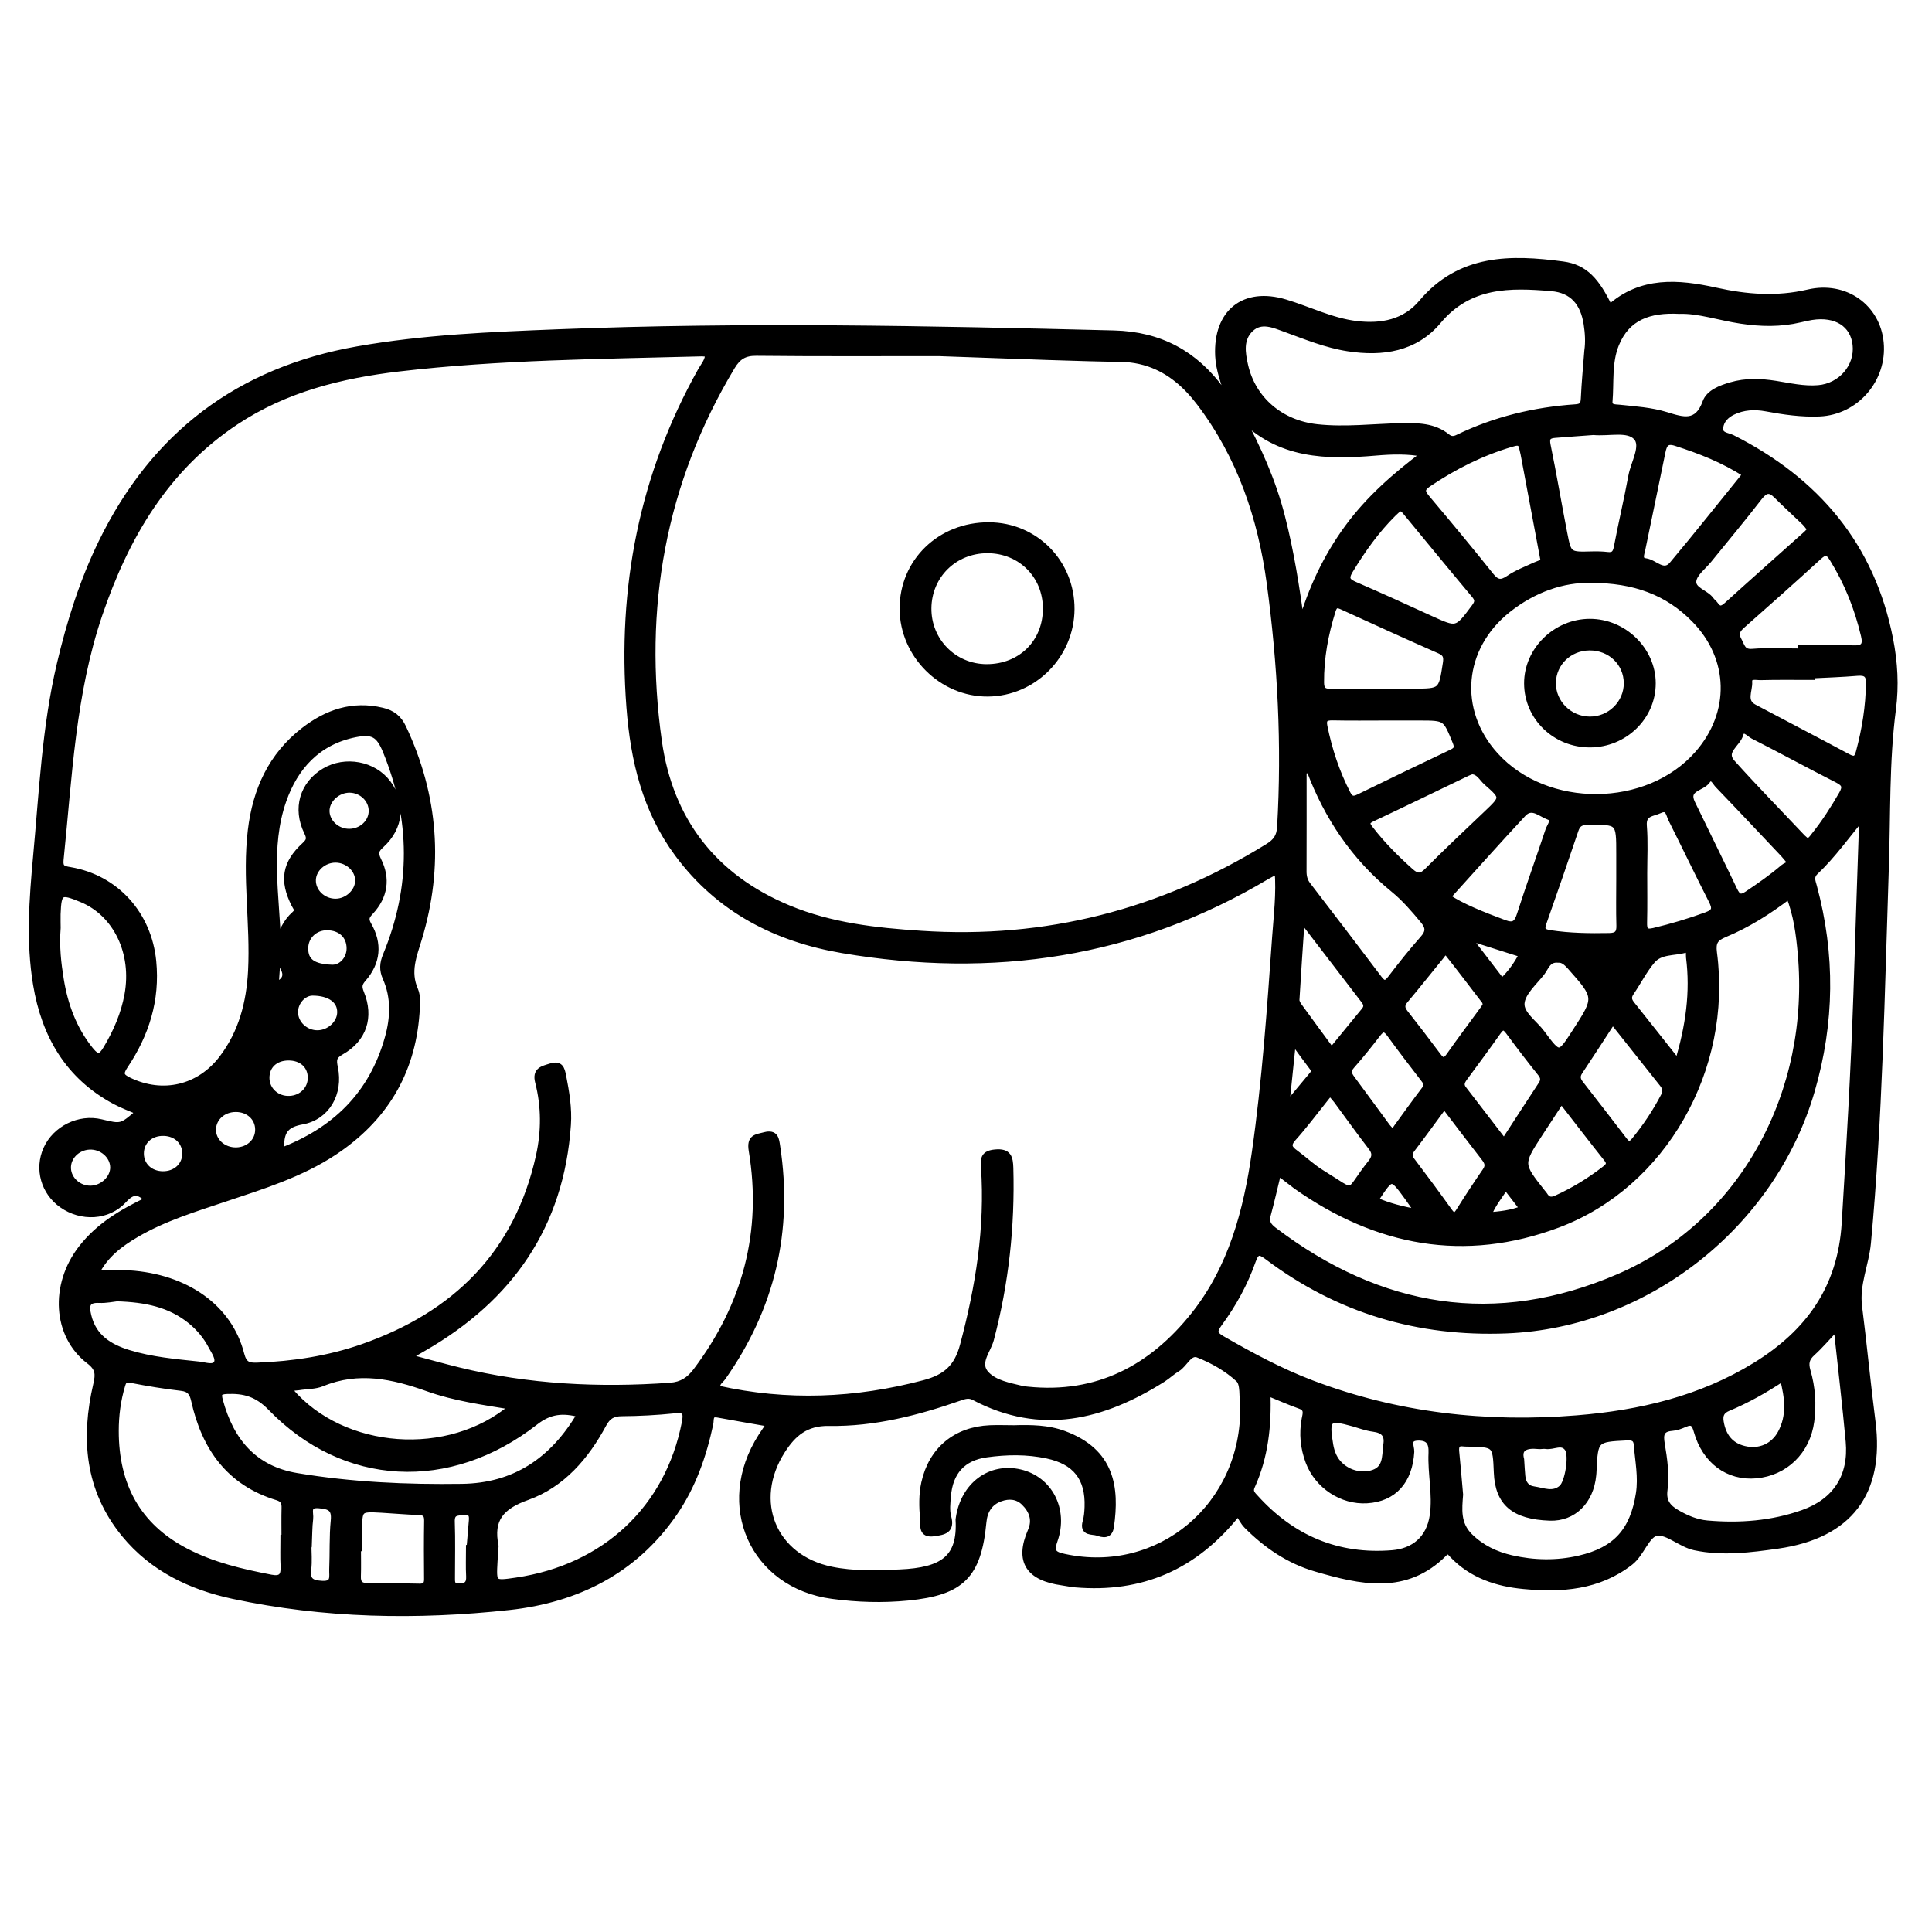 <?xml version="1.0" encoding="utf-8"?>
<!-- Generator: Adobe Illustrator 23.0.0, SVG Export Plug-In . SVG Version: 6.00 Build 0)  -->
<svg version="1.0" xmlns="http://www.w3.org/2000/svg" xmlns:xlink="http://www.w3.org/1999/xlink" x="0px" y="0px"
	 viewBox="0 0 3000 3000" style="enable-background:new 0 0 3000 3000;" xml:space="preserve">
<style type="text/css">
	.st0{stroke:#000000;stroke-width:10;stroke-miterlimit:10;}
</style>
<g id="Layer_1">
</g>
<g id="Layer_2">
	<g>
		<path class="st0" d="M230,1863.2c-14.8-15.3-24.4-14.7-38.1,0.2c-24.5,26.7-65.6,28.3-95.4,7.3c-28-19.6-38.1-55.5-24.3-86.3
			c14.1-31.5,50.9-49.6,84.5-41.5c32,7.7,32,7.7,59.6-16.3c-13.1-5.8-25.9-10.4-37.8-16.8c-72.5-38.9-109.1-102.5-122.2-181.3
			c-11-66.2-6-132.7,0.1-198.9c9.3-99.9,13.7-200.4,36.9-298.7c15.3-64.8,35.1-128,64.3-188c81.6-167.7,213.7-267.7,397.6-300.1
			c103.2-18.2,207.4-22.4,311.6-26.5c287.6-11.4,575.1-5.4,862.7,1.8c71.9,1.8,125.8,31.4,167.1,88c1.8,2.5,3.7,4.9,5.8,7.2
			c0.8,0.9,2.3,1.1,5.6,2.6c-7.2-21.7-15.1-41.7-16.1-63.5c-3.1-67,39.8-101.8,103.9-82.5c36.9,11.1,71.6,28.9,110.5,33.6
			c39.3,4.7,75.5-2.5,101.3-33.2c59.9-71.2,138.6-70,219.2-59.3c34,4.5,52.2,24.9,72.5,67.2c49.1-44.3,106.9-39.4,164.5-26.7
			c48.2,10.7,95,14.4,144.1,3c57.6-13.4,107,23,112.1,77.6c5.4,56.7-38.3,107.2-94.7,109.6c-28,1.2-55.4-2.8-82.8-7.9
			c-17.9-3.3-35.5-2.4-52.1,5.6c-10.3,5-18.1,13-19.6,24.3c-1.7,13,11.5,12.8,18.9,16.5c130.5,66,216.6,166.9,245,312.7
			c7,35.7,9.1,72,4.3,108.5c-10.6,81.4-8.2,163.5-11,245.3c-6.5,194.6-9.7,389.4-27.8,583.5c-3.1,32.9-18.1,63.9-13.8,98.1
			c7.6,59.7,13.2,119.7,20.9,179.4c14.2,110.2-36,176.2-146.6,192c-43,6.1-85.9,11.7-129,2.6c-21.3-4.5-41.8-24.7-58.7-22.6
			c-16.1,2-24.2,32.5-41.7,46c-49.5,38.4-106.6,42.3-165.4,36.7c-41.5-3.9-80.2-16.6-110.2-48c-3.5-3.7-6.8-9.1-13-2.9
			c-60.1,60.7-130.2,44-199.4,23.9c-41.3-12-76.8-36-107.2-66.7c-5.3-5.4-8.7-12.7-13.7-20.2c-67.5,85.4-150.8,119.9-252.3,111.4
			c-6.9-0.6-13.7-2.1-20.6-3.1c-51-7.1-69.4-31.9-48.5-79.7c7.4-16.9,2-31.9-10.7-44.3c-10.6-10.3-23.9-11-36.8-6.4
			c-17,6-25.1,19.3-26.8,37.1c-7.8,83.1-33.9,108.6-116.6,116.8c-39.5,3.9-78.7,2.7-117.9-2.6c-122.9-16.5-178.1-140.5-110-247
			c4.1-6.4,8.4-12.6,13.4-20.2c-28.2-5-54.6-9.4-81-14.3c-13.6-2.5-10.6,8.6-12,14.7c-10.6,49.5-27,96.5-56,138.7
			c-61.9,89.8-151.4,134-255.8,145.4c-143.4,15.6-287.3,13.1-429.1-17.3c-65.2-14-124.6-42.2-168.3-95.5
			c-56.7-69.3-63.1-148.8-43.6-232.4c3.8-16.2,3.4-25.5-11.3-36.7c-51.8-39.6-56.1-117.6-12-174.5
			C153.6,1903.6,190,1882.2,230,1863.2z M148.6,1977.4c18.7,0,35.4-0.9,52.1,0.2c88.4,5.7,155.2,53.1,173.6,125.3
			c4.2,16.3,11.2,18.5,25.2,18c56-2.1,111-10.5,163.7-28.9c143.8-50.2,240.4-145.1,274-297c8.4-38.1,8.5-76.9-1.3-115
			c-4.6-18,6.8-19.8,19.2-23.7c14.6-4.6,16.7,3,19,14.4c4.9,25.1,9.2,50.3,7.4,75.9c-10.6,156.6-89.7,269.2-223.5,346.3
			c-6.7,3.9-13.5,7.8-24.9,14.4c30,8,54.2,14.8,78.6,20.8c108.4,26.6,218.3,31.9,329.2,24c17.8-1.3,29.6-9.1,40.1-23
			c76.9-102.1,107.6-216.1,86.6-342.5c-3.4-20.5,6.8-20.2,19.8-23.6c17.1-4.5,17.4,6.7,19.1,17.5c19.9,130.7-8.2,250.1-84.4,358.2
			c-3.6,5.1-11.2,9-7.8,17.8c107.8,24.1,214.3,19.7,320.9-8.5c33.4-8.9,51.3-24.4,60.4-58.8c24.3-91.1,39.1-182.8,32.6-277.2
			c-0.9-13.2,0-20.4,16.9-22.1c21-2.1,22.9,8.2,23.4,23.8c2.5,90.2-7.1,178.8-30.2,266.2c-4.6,17.5-23.4,36.9-6.9,54.3
			c13.6,14.2,35.5,17.9,55.1,22.7c3,0.7,6.1,1,9.2,1.3c108.5,11.2,193-33.8,258.4-116c58.4-73.4,81.8-162,94.8-253.1
			c15.8-110.5,23.5-221.9,31.4-333.3c2.4-33.9,6.8-68,3.9-104.2c-7.4,3.9-12.3,6.1-16.8,8.8c-205,122.4-426.2,154.2-659,114.7
			c-103.1-17.5-191.9-62.9-255.8-149.2c-50.1-67.6-68.6-145.2-74.9-227.8c-14.1-185.3,19.6-359.9,110.9-522.6
			c4.4-7.8,11.1-14.8,11.5-26.1c-3.9-0.4-7.5-1.1-11.1-1c-156.9,4.2-313.9,5.2-470,23.5c-89.6,10.5-176.5,32.1-253.1,83
			C257,727.3,195.1,833.2,154.1,953.8c-42,123.6-47.1,253.1-60.4,381.3c-1.3,13,4.1,14.5,15.1,16.3
			c71.4,12.2,121.7,68.8,128.8,141.3c5.9,59.9-11,113.2-43.8,162c-8.5,12.7-6.2,17.2,6.4,23.3c52.5,25.3,109.3,12.1,144.8-34.4
			c30.7-40.3,42.6-86.7,45.2-136.3c3.7-72.6-9.1-145-0.4-217.8c7.5-62.8,31.8-116.1,82.3-155.2c35.7-27.6,75.4-41.4,121.4-30.4
			c15.6,3.7,25.4,11.4,32.3,26c50,106.1,58.2,215.3,24.5,327.2c-8,26.6-18.6,51.4-6.1,80c4.6,10.6,3.1,24.5,2.2,36.7
			c-6.8,92.7-50.7,164-127.5,214.9c-52,34.5-111.4,52.8-170,72.4c-46.8,15.7-94.2,30.1-137.2,55.2
			C186.3,1931.2,163.1,1948.3,148.6,1977.4z M1457.5,548c-94.3,0-188.6,0.5-282.8-0.5c-18.6-0.2-28.8,5.9-38.3,21.7
			c-108.2,180.2-142.7,375.4-113.7,581.6c17.3,123,85.1,211.4,201.5,259.8c65.9,27.4,135.4,35.1,205.8,39.7
			c194.4,12.8,373.6-33.1,539-135.4c12.3-7.6,18.2-15.4,19.1-30.7c7.4-127,0.9-253.3-16.2-379.2c-13.8-101.7-46-196.6-108.8-279.5
			c-21.6-28.5-46.9-50.1-78.2-60.9c-21.3-7.4-39.1-7.5-46.9-7.7C1685,556.3,1587.4,552.7,1457.5,548z M2892.1,1267.7
			c-25,29.9-46.2,60.2-73.2,85.7c-8.2,7.8-4.8,14.8-2.6,23c28.6,106.1,27.5,211.3-3.4,317.5c-60.8,208.6-256.3,362.9-473.3,371.6
			c-137.1,5.5-260.8-31.1-370.6-113.6c-11.8-8.8-17.9-11.5-23.9,5.6c-12.3,35.1-30.3,67.8-52.3,97.7c-8.8,12-7.5,17.1,5.1,24.3
			c44.9,25.8,90.3,50.3,138.8,68.7c133.1,50.6,271.1,65.9,412.1,54.5c97.8-7.9,192.3-30,277.2-82.3
			c82.4-50.8,132.6-119.8,138.8-221.1c7.2-118,14.1-235.9,18.1-354.1C2885.8,1452.8,2889,1360.2,2892.1,1267.7z M1930.8,2183.5
			c-2.1-14.5,0.9-34.5-7.4-42.2c-17.7-16.4-40.2-29.2-62.9-38.1c-14-5.4-21,14.9-32.5,21.8c-7.9,4.7-14.7,11.3-22.5,16.3
			c-92.9,58.7-189.2,82.8-292.9,28.1c-7.7-4.1-14.3-2.2-22,0.5c-65.9,23-133.4,40.5-203.5,39.3c-35.7-0.6-55.7,16.6-72.7,43.2
			c-50.3,78.5-14,166.7,76.4,185.3c35.1,7.2,70.7,5.9,106.3,4.3c67.4-2.9,95.1-22.5,91.7-82.2c0-0.8,0.2-1.5,0.3-2.3
			c7.5-51.1,48.4-81.6,94.7-70.9c45.4,10.5,70.4,57.5,53.4,105.4c-6.6,18.5-0.5,22.4,15.3,25.8
			C1800.5,2449.9,1933.6,2337.7,1930.8,2183.5z M1984.7,1819.9c-5.9,24.2-10.8,45.8-16.6,67.2c-3,11,1.7,17.1,9.8,23.3
			c165,125.3,344.6,155.3,535.9,72.6c193.7-83.8,302.2-287.4,282.7-502.8c-2.7-29.7-6.4-59.6-18.3-89.6
			c-32.1,24.5-64.7,45.1-100.4,59.9c-14.4,6-18.9,12.2-16.7,28.8c23.9,180.3-78.2,360.6-242.1,422.1
			c-145.1,54.4-280.6,28.6-405.9-59.6C2004,1835.1,1995.2,1827.9,1984.7,1819.9z M2465.1,544.9c2-13.9,1.1-27.8-1-41.6
			c-5.1-33.3-22.1-53.4-55.1-56.2c-64.6-5.5-127.5-6.6-175.9,51.3c-35.7,42.7-86.3,50.4-139.8,42.1c-33.9-5.2-65.2-18.2-97.1-29.8
			c-17.9-6.5-38-15.9-54.6,0c-16.3,15.6-13,37.1-8.5,56.9c12.2,53.3,55.6,89.9,111.5,96.1c44.1,4.9,88-0.8,131.9-1.6
			c25-0.4,49.7-0.4,70.5,16.4c5.7,4.6,10.7,4.3,16.9,1.3c57.7-28,119-42.7,182.8-47c9.8-0.7,12.6-4.2,13-14
			C2460.8,594.2,2463.2,569.5,2465.1,544.9z M2470.3,900.1c-42.9-1.1-88.8,14.5-128.9,46.3c-74.3,59-82.7,156.9-19.7,226.5
			c79.4,87.8,236.9,86.7,314.8-2.3c55.5-63.4,53.9-148.7-5.3-209C2589.6,919.2,2538,900,2470.3,900.1z M440.5,2388.1
			c0.5,0,1.1,0,1.6,0c0-15.5-0.3-30.9,0.1-46.4c0.3-8.9-2.1-14.1-11.5-17c-74.6-22.7-112.7-77.2-128.9-150
			c-2.7-12.1-7.1-18.5-20.4-20c-26.1-3-52-7.3-77.7-12.3c-9.1-1.8-11.8,0.2-14.3,8.7c-7,23.2-10,47-10,70.9
			c0,83.4,33.2,147.7,109.2,187.2c41.7,21.7,86.5,32.1,132.2,40.9c16.2,3.1,20.6-3.1,19.9-18
			C439.9,2417.5,440.5,2402.8,440.5,2388.1z M2607.7,482.4c-47-2.4-81.5,10-98.6,52c-11.6,28.5-7.7,59.3-10.2,89.1
			c-0.8,9.9,8.7,9.3,15.3,9.9c24.6,2.6,49.4,4.1,73.1,11.4c25.6,7.9,48.4,15.7,61.3-20c5.3-14.8,23.3-21.6,39.4-26.3
			c22.8-6.7,45.8-5.8,68.9-2.2c22.1,3.5,44,8.7,66.7,6.8c35.5-3,61.8-33.8,58.1-67.8c-3.5-32.2-30.5-49.4-68.6-43.4
			c-6.1,1-12.1,2.4-18.1,3.8c-30.5,7.2-60.6,6.6-91.7,1.9C2669.8,492.6,2637.2,481.3,2607.7,482.4z M769.2,2400.8
			c-0.5,7.7-1.2,15.4-1.6,23.1c-2,36-2,36,34.2,30.7c138.2-20.3,236.1-112.6,261.9-245.5c3.3-17.3-0.1-21.2-17.2-19.4
			c-26.8,2.8-53.9,4.2-80.9,4.4c-14.2,0.1-22,4.7-28.8,17.3c-27,50.3-64.1,93.5-118,112.9C778.1,2338.7,760.5,2358.8,769.2,2400.8z
			 M2852.2,2060.7c-14.9,15.7-25.8,28.7-38.2,39.9c-9.3,8.4-11.1,16.1-7.6,28.3c7.4,25.3,9.3,51.6,5.8,78
			c-6.2,46.5-40.3,79.7-85.6,83.7c-43,3.8-78.6-22.3-91.6-68.4c-3.1-11.1-6.7-16.5-18.8-11.2c-6.3,2.8-13.2,5.4-19.9,5.9
			c-17.2,1.3-18.8,10.5-16.3,25.1c4,23.6,7.4,47.7,4.3,71.5c-2.4,17.8,5.2,27.5,19.1,35.6c14.9,8.7,30.6,15.4,47.6,16.9
			c50.5,4.4,100.5,0.6,148.6-16.4c51.2-18.1,76.3-57.1,71.4-111.3C2865.7,2180.7,2858.9,2123.3,2852.2,2060.7z M433.3,1788.7
			c87.5-32.6,144.9-89.7,169.3-177.2c8.7-31,10-62.9-3.4-93.1c-5.5-12.4-4.8-22.4,0.3-34.8c43.8-105.8,43.2-211.8-0.2-317.7
			c-10.6-25.7-20.2-31.6-48.1-26c-58,11.7-93.4,50.8-111.7,103.6c-25.1,72.4-10.4,147.4-8.2,221.7c6-17.3,12.9-33.5,26.4-45.4
			c7.1-6.2,2.3-10.1-0.4-15.6c-18.6-36.9-14.4-63.6,15.9-91.4c7.8-7.2,8.5-11.3,3.9-20.8c-18-36.6-6.7-74.3,26.9-94.3
			c32.1-19.1,75.9-11,98,18.3c23.1,30.5,19.8,68.5-10,95.7c-8.9,8.1-10.5,12.8-4.8,24.4c14.1,28.2,10,55.6-11.7,79.2
			c-6.4,6.9-9.3,11.2-3.6,21.1c16.8,29.1,14.2,57.8-8.2,83.4c-6.5,7.4-7.3,12.4-3.4,22c15.4,37.5,4.2,71.5-30.7,91.2
			c-12.3,6.9-12.4,12.9-9.9,24.9c8.3,39.4-12.1,76.2-50.7,83.2c-23.7,4.3-31.9,13.9-32.7,35.2C436.3,1779.4,435,1782.3,433.3,1788.7
			z M1967.7,2162.1c2,51.8-3.5,100.4-24.2,146.1c-3.9,8.6,1.7,13.1,6.1,18c57,62.9,127.7,92.9,212.6,85.9
			c32.4-2.7,57.7-21.6,63-59.3c4.6-33-3.5-64.4-2-96.6c0.7-16.4-4.6-24.7-21.7-24.2c-18.3,0.5-10,14.7-10.4,22.2
			c-2.6,45.2-27,72.7-68.6,75.1c-38.7,2.3-76.3-22.5-90.3-59.7c-8-21.4-10.2-43.3-6-65.9c1.4-7.7,5-16.6-7.1-20.9
			C2002.5,2176.9,1986.4,2169.7,1967.7,2162.1z M2266.9,2320.8c-1.6,22-4.7,45.6,15.4,65.2c18.5,18.1,40.3,28.3,64.6,33.9
			c35.1,8,70.5,8.6,105.6,0.5c56.8-13.1,83.7-43.3,92.7-101.2c4-25.7-1.3-50.8-3.3-76.1c-0.8-9.8-6.3-11.9-15.8-11.4
			c-49,2.4-49.7,2.9-52,52.1c-0.1,2.3-0.2,4.6-0.5,6.9c-3.9,40.5-30.8,66.8-66.9,65.6c-55.6-1.9-80.2-22.7-82.1-69.8
			c-1.8-44.4-1.8-44.4-46.8-45.2c-1.5,0-3.1,0-4.6-0.2c-10.8-1.6-13.3,3.8-12.3,13.4C2263.1,2276,2264.8,2297.5,2266.9,2320.8z
			 M901.2,2195.9c-27.2-7.4-47.6-5.5-70.3,12.2c-133.2,103.9-296.3,95.4-410.2-22.3c-21.1-21.8-41.5-27.4-68.6-26.2
			c-12.8,0.6-13.8,4.6-10.9,15.4c16.9,62.7,53.1,106.2,119.6,117.3c84.8,14.2,170.5,18,256.2,16.8
			C798.8,2308.1,858.8,2268.3,901.2,2195.9z M2020.6,968.8c15.6-53.7,38.8-103.5,71.9-148.8c33-45.2,74.5-81.4,119.8-115.4
			c-25.6-5.1-50.6-4.3-75.5-2.2c-76.7,6.6-151.2,5.7-210.5-56.5c27,50.4,50,101.3,63.9,155.9C2004.3,856.4,2013,912,2020.6,968.8z
			 M2033.7,1195.5c-3.3,0.3-6.6,0.6-9.8,0.9c0,52.2,0.1,104.4-0.1,156.6c0,8.1,1.6,14.9,6.6,21.4c37.1,48.3,74.1,96.6,110.8,145.3
			c7.4,9.8,11.7,8.6,18.6-0.4c15.9-20.8,32.2-41.4,49.6-61c9.6-10.7,10-18.1,0.6-29.4c-14.3-17.2-28.6-33.9-46.1-48.2
			C2103.4,1331.3,2061.1,1268.6,2033.7,1195.5z M2396.4,866.5c-10.4-55.7-20.4-108.6-30.3-161.6c-0.6-3-1.5-6-2.1-9
			c-2.2-11.7-9.6-9.1-17.5-6.8c-46.3,13.7-88.7,35-128.7,62c-12.5,8.4-9.4,14-1.7,23.2c33.3,39.6,66.4,79.3,98.6,119.7
			c9.2,11.5,16.1,12.7,28.3,4.4c12.6-8.6,27.3-14.1,41.3-20.6C2390.7,874.9,2398.6,874,2396.4,866.5z M796.2,2184.1
			c-46.9-7.7-90.6-13.7-131.6-28.4c-54.6-19.5-108.1-31.1-164.5-7.9c-11.1,4.6-24.3,3.9-36.4,6c-4.8,0.8-11.1-0.6-12.9,6.4
			C532.2,2255.4,697.4,2268.5,796.2,2184.1z M2474.2,670.5c-18.5,1.4-39.2,2.8-59.9,4.5c-10.2,0.8-14,4.5-11.5,16.4
			c9.3,45.2,16.9,90.7,25.7,135.9c6.8,35.1,7.1,34.9,44.2,33.9c7.7-0.2,15.5,0,23.1,0.9c9.6,1.1,13.2-2.4,15.1-12.2
			c7-37,15.8-73.7,22.6-110.7c3.8-20.6,20.2-46.7,7.6-60.5C2527.7,664.2,2498.7,672.8,2474.2,670.5z M89.2,1440.8
			c-2.3,29.6,0.8,55,4.8,80c6.5,40,20.1,77.2,46,109.5c11.4,14.2,17,12.2,25.6-2.4c15.5-26.1,27.3-53.5,32.7-83.3
			c11.8-65-17.5-126-71.1-148.4c-33.6-14-36.8-12.1-38.1,23.3C88.9,1427.8,89.2,1436.3,89.2,1440.8z M2172.9,788.6
			c-2.9,2.6-6.5,5.6-9.7,8.8c-26.5,26.3-47.8,56.4-67.1,88.2c-8.3,13.7-3.5,17.9,8.8,23.2c38.9,16.8,77.4,34.4,116,52.1
			c41.7,19,41.3,18.9,68.9-18.1c5.9-7.9,5.7-12.2-0.4-19.4c-35.2-42-69.9-84.4-104.8-126.7C2181.7,793.2,2179.2,789,2172.9,788.6z
			 M2797.3,1012c0-1.7,0-3.4,0-5.2c26.9,0,53.9-0.7,80.8,0.3c16,0.6,20.2-5.2,16.6-20.3c-10-42.3-25.7-82-48.7-119.1
			c-7.3-11.8-11.9-12.5-22-3.3c-39.2,35.9-78.9,71.1-118.7,106.3c-7.8,6.9-11.7,13-5.8,23.6c5.1,9.1,5.9,19.5,21.6,18.2
			C2746.3,1010.5,2771.9,1012,2797.3,1012z M2144.7,1074.3c16.2,0,32.5,0,48.7,0c45.4,0,45.2,0,52-44.2c1.5-9.6,0.6-15.5-9.6-20
			c-50.8-22.4-101.3-45.4-151.8-68.5c-8.4-3.8-12.1-2.6-15,6.6c-11.4,36.4-18.3,73.3-18,111.6c0.1,11.2,4.1,14.9,14.9,14.7
			C2092.2,1073.9,2118.4,1074.3,2144.7,1074.3z M2152.9,1113.8c-27.8,0-55.6,0.4-83.4-0.2c-11-0.2-15.7,2.5-13.3,14.3
			c7.4,36.5,18.9,71.4,36,104.6c4.7,9.1,9.4,9.8,17.9,5.6c47.7-23.3,95.6-46.4,143.6-69.2c8.4-4,10.8-7.3,6.7-17.2
			c-15.5-37.7-14.9-37.9-56.7-37.9C2186.9,1113.8,2169.9,1113.8,2152.9,1113.8z M2711.1,736.3c-34.8-22.7-71.3-36.7-108.8-48.8
			c-15.1-4.9-18.7,2.3-21.2,14.4c-10.3,50.5-20.9,100.9-31.3,151.4c-1.5,7.1-6,17.1,5.7,18.6c13.9,1.8,27.6,21.2,41.4,4.8
			C2635.6,830.7,2672.7,783.6,2711.1,736.3z M2812.7,1048.4c0,0.8,0,1.6,0,2.4c-26.3,0-52.6-0.4-78.8,0.3
			c-6.5,0.2-18.9-3.5-18.1,7.9c0.9,13.2-10.1,30.1,7.9,39.6c48.3,25.7,97,50.9,145.2,76.8c10.3,5.5,14.8,4.1,17.9-7.4
			c9.5-35.2,15.2-70.8,15.7-107.4c0.2-13.6-5.5-17.2-18.2-16.2C2860.5,1046.4,2836.6,1047.2,2812.7,1048.4z M2285.4,1197.3
			c-2.6,1-4.8,1.7-6.9,2.7c-49.3,23.7-98.5,47.6-147.9,70.9c-11.2,5.3-8.1,10.1-2.5,17.2c18.5,23.9,39.7,45.1,62.2,65.2
			c10.4,9.3,16.9,8.7,26.6-1.1c29.9-30.1,60.9-59.2,91.6-88.4c26.7-25.4,27-25.5-0.1-49.3
			C2301.2,1208.2,2296.8,1197.6,2285.4,1197.3z M2514.7,1365.5c0-13.1,0-26.3,0-39.4c0-51.3,0-50.9-50.4-50.1
			c-10.4,0.2-15,3.5-18.2,12.9c-16.3,48.2-32.8,96.2-49.7,144.1c-3.8,10.9-1.1,14.5,10.3,16.3c30.7,4.7,61.4,5.1,92.3,4.5
			c11.7-0.2,16.3-4.3,15.9-16.5C2514.2,1413.4,2514.7,1389.5,2514.7,1365.5z M2247.3,1392.9c21.2,14.7,54.7,28,88.6,40.6
			c14.6,5.4,19.9,0.9,24.4-13c14.1-43.9,29.8-87.4,44.4-131.2c2.3-6.9,11.6-17.4,0.3-21.3c-12.4-4.3-26.3-19.3-40-4.6
			C2325.1,1306.2,2286.2,1350,2247.3,1392.9z M2811.8,822.2c-3.6-4.4-6.2-8.3-9.4-11.4c-14.4-13.9-29.2-27.3-43.4-41.5
			c-10.7-10.7-17.9-9.5-27.3,2.6c-25.4,32.9-52.1,64.7-78.3,97.1c-8.7,10.8-22.8,21-24.3,32.8c-1.9,15,19.7,18.6,27.8,30.3
			c1.7,2.5,4.5,4.3,6.2,6.8c5.7,8.3,10.7,8.1,18.3,1.2c40.5-36.7,81.4-72.9,122.2-109.4C2806.5,828.3,2808.8,825.4,2811.8,822.2z
			 M2805.4,1306.6c6-0.3,8.4-4.6,11.2-8.1c16.5-20.5,30.6-42.4,43.7-65.2c6.6-11.5,4.7-16.7-7.1-22.7c-43.9-22.3-87.2-46-131.1-68.3
			c-5.8-3-16.1-15.7-20.2-1.6c-4.2,14.6-28.5,25.8-12.3,43.9c35.5,39.6,72.8,77.6,109.3,116.3
			C2801.1,1302.9,2803.5,1304.8,2805.4,1306.6z M181.5,2015.7c-6,0.6-16.8,3-27.5,2.5c-20.4-1-20.8,9.9-17.2,24.9
			c8,33.5,32.8,48.9,62.8,58.1c35.5,10.9,72.4,14.1,109.2,18c9.5,1,22.8,6.2,27.8-1.9c4.6-7.5-3.7-18.7-8.3-27.4
			c-7.9-15.2-18.8-28.1-32.1-39C264.1,2024.8,226.2,2017,181.5,2015.7z M2504.1,1585.2c-17.9,27.5-34.5,53.2-51.5,78.7
			c-4.6,6.9-3.7,12.5,1.2,18.8c22.8,29.2,45.5,58.6,68,88c5.4,7.1,9.7,8.4,16.1,0.6c17.8-21.6,33.1-44.6,46-69.4
			c3.7-7.1,2.7-12.9-2.2-19C2556.2,1650.9,2530.9,1618.9,2504.1,1585.2z M2552.8,1356.1c0,25.4,0.4,50.9-0.2,76.3
			c-0.3,11.8,2,16.7,15.5,13.5c27.8-6.6,54.9-14.7,81.7-24.5c14.5-5.3,14.3-11.5,8.1-23.6c-21.3-41.8-41.5-84.1-62.6-126.1
			c-3.6-7.2-4.3-20.3-18.4-13.7c-10.8,5.1-26.2,4-24.7,24.1C2554.2,1306.6,2552.8,1331.4,2552.8,1356.1z M2781.7,1340.6
			c-6.4-7.7-9.1-11.3-12.2-14.6c-33.9-35.9-67.7-71.9-101.9-107.4c-4.2-4.4-9.4-17.1-17.1-6.1c-8,11.4-34.7,11.1-23.2,34.8
			c21.7,45,44,89.8,65.5,134.9c5.1,10.6,9.8,13.7,20.6,6.4c19.2-12.9,38.2-26.1,55.8-41.2
			C2772.6,1344.6,2777.2,1343.1,2781.7,1340.6z M557.2,2403.7c-0.6,0-1.1,0-1.7,0c0,14.7,0.4,29.4-0.1,44
			c-0.4,10.8,3.9,15.4,14.8,15.4c27,0,54.1,0.4,81.1,1c8.9,0.2,12.3-3.3,12.2-12.2c-0.3-30.1-0.4-60.3,0.1-90.4
			c0.2-9.9-3.3-13.6-13.2-14c-19.3-0.6-38.5-2.4-57.8-3.5c-35.1-1.9-35.1-1.8-35.3,34.2C557.1,2386.7,557.2,2395.2,557.2,2403.7z
			 M2335.5,1773.3c20.2-31.1,38.9-60.1,57.9-88.9c4.5-6.8,4.1-11.7-1.2-18.3c-16.9-21-33.3-42.5-49.3-64.2
			c-6.4-8.7-10.5-9.2-16.9-0.1c-16.9,23.9-34.3,47.4-51.7,71c-4.4,6-7.5,11.3-1.9,18.5C2293.1,1718,2313.5,1744.8,2335.5,1773.3z
			 M2307.6,1560.2c-0.9-2.9-0.9-4.6-1.8-5.7c-18.7-24.4-37.3-49-56.4-73.1c-5.7-7.2-9.2-0.1-12.2,3.6
			c-18.5,22.6-36.6,45.6-55.4,67.9c-6.3,7.4-5.7,13-0.1,20.1c17.1,21.8,34,43.7,50.5,65.9c6.4,8.7,10.9,11.3,18.3,0.7
			c16.7-23.9,34.4-47.2,51.6-70.9C2304.4,1565.9,2306.1,1562.5,2307.6,1560.2z M2424.5,1708.4c-12,18.3-23,34.9-33.8,51.6
			c-30.9,47.6-30.8,47.6,4.3,92c1,1.2,2.1,2.3,2.9,3.6c4.7,7.8,10.2,9.5,19.1,5.4c26.9-12.2,51.7-27.4,74.9-45.4
			c6.3-4.9,9.5-8.7,3.3-16.5C2471.7,1769.6,2448.8,1739.7,2424.5,1708.4z M2067.7,1631.7c17.9-21.8,34.3-42.1,51-62.3
			c4.9-5.9,3.7-10.7-0.6-16.3c-31-40.2-61.8-80.5-97.1-126.5c-3.1,46.5-5.9,86.1-8.2,125.8c-0.2,3.4,2.2,7.4,4.4,10.4
			C2033.5,1585.3,2050,1607.6,2067.7,1631.7z M2242.6,1716.5c-18,24.4-33.8,46.3-50.2,67.7c-5,6.6-5.3,11.5-0.2,18.2
			c19.6,25.8,38.9,51.9,57.8,78.3c6.6,9.3,10.3,8.9,16.2-0.6c13.1-21,26.7-41.6,40.7-61.9c5.6-8.2,3.2-13.7-2.1-20.5
			C2284.4,1771.5,2264.4,1745.1,2242.6,1716.5z M2065.3,1696.2c-3.6,4.5-6.4,8.1-9.2,11.6c-15.9,19.8-31.1,40.3-48.1,59.2
			c-9.7,10.8-6.4,16.5,3.3,23.5c13.7,10,26.1,22,40.5,30.8c57.8,35.4,37.1,34.4,77.2-15.7c6.7-8.4,7.5-15.3,0.5-24.4
			c-18.4-23.8-35.8-48.3-53.7-72.5C2073.1,1705.1,2070,1701.9,2065.3,1696.2z M2605.4,1650.2c17.2-56.8,24.5-109.6,17.6-163.9
			c-0.6-4.4,1.7-14-6.1-11.8c-17.4,4.9-38.6,1.8-51.4,16.7c-12.9,15.1-21.9,33.4-33.2,49.9c-4.8,7.1-3.7,12.3,1.3,18.5
			C2556.6,1588.3,2579.3,1617.3,2605.4,1650.2z M2163.8,1760.6c2.1-4.1,3.2-7.1,5-9.5c14.4-19.9,28.8-39.9,43.6-59.4
			c5.7-7.6,1.8-12.2-2.7-18c-17.4-22.5-34.7-45.1-51.4-68.1c-6.7-9.2-11.6-10.1-19-0.6c-13.1,17.1-26.6,33.9-40.8,50
			c-6.8,7.7-4.6,13.2,0.5,20c18.3,24.7,36.4,49.6,54.6,74.3C2155.9,1752.3,2158.6,1754.8,2163.8,1760.6z M2419.8,1489.9
			c-16.7-1.7-19.6,12.3-26.2,20.6c-11.9,15.1-29.9,30.7-31.3,47.2c-1.4,17.1,20.2,31.1,31.6,46.5c27.2,36.8,27.5,36.6,52-1.3
			c35.1-54.1,35.1-54-7.9-102.5C2432.5,1494.4,2427.1,1489.4,2419.8,1489.9z M2768.6,2139.6c-28.9,19.1-56.3,34.5-85.4,46.6
			c-10.5,4.4-13.4,11.3-11.6,21.8c3.6,21.8,14.9,37.1,36.9,42.3c23.7,5.7,45.6-4,56.9-24.9
			C2779.9,2198.5,2776.7,2170.6,2768.6,2139.6z M2152.8,2244.5c3.2-16.8-4.2-24.2-20.3-26.3c-10.6-1.4-20.8-5.2-31.1-8.2
			c-39.2-11.1-43.2-7.5-36.1,33.9c1,6,2.8,12.1,5.4,17.5c10.1,21,35.2,32.6,58.2,27C2153.1,2282.6,2150.8,2262.1,2152.8,2244.5z
			 M2361.7,2266.4c0.8,12,1.1,19,1.8,25.8c1.1,11,6.2,19.1,17.9,20.8c14.8,2.1,30.2,9.7,43.9-2.3c9.8-8.7,16.6-51,9.1-61.7
			c-9-12.6-22.6-2.1-34-4c-3.7-0.6-7.7,0.5-11.5,0.1C2369,2243,2356.8,2248.3,2361.7,2266.4z M479.3,2397.6c-0.2,0-0.5,0-0.7,0
			c0,13.1,1.3,26.4-0.3,39.3c-2.2,17.8,5.3,21.9,21.8,22.8c20.1,1.1,15.7-12.3,16.1-22.6c1.1-25.4-0.1-51,2.4-76.2
			c1.9-19.5-7-22.4-23.2-23.9c-20.3-1.8-12.9,12.7-14.1,21.4C479.7,2371.3,479.9,2384.5,479.3,2397.6z M482.9,1672.6
			c-0.5-18.7-14.7-31.1-35.3-30.9c-20.5,0.2-34.2,13-34.2,32c0,19.2,16.3,34,36.4,33C469.1,1705.8,483.4,1691.1,482.9,1672.6z
			 M543.2,1472.5c-0.1-19.7-14-32.8-35.1-33c-19.3-0.2-34.2,14-34.5,32.6c-0.3,20.8,12.1,29.9,42,30.9
			C530.4,1503.5,543.3,1489.3,543.2,1472.5z M401.2,1753.6c-0.3-18.4-15.2-32-35.1-31.9c-19.8,0-35.2,13.8-35.7,31.8
			c-0.5,18.6,16,33.6,36.6,33.2C386.7,1786.2,401.5,1771.9,401.2,1753.6z M252.9,1823.7c19.9,0.1,34.6-13.2,35.1-31.6
			c0.5-18.7-13.6-32.7-33.4-33.3c-21.1-0.7-36.3,13.2-36.2,32.7C218.6,1810.1,233.1,1823.6,252.9,1823.7z M141.2,1846.1
			c18.6-0.6,35-16.3,34.9-33.4c-0.2-18.4-17.8-33.7-37.6-32.6c-19.1,1.1-34.1,16.5-33.3,34.3C106,1832.2,122.4,1846.7,141.2,1846.1z
			 M521.4,1334.5c-18.9-0.2-35.3,14.4-35.9,31.8c-0.6,18.6,16,34.5,36,34.2c18.4-0.2,35-16,35-33.2
			C556.4,1349.7,540.4,1334.8,521.4,1334.5z M577.5,1259.4c0.2-18-15.3-33.1-34.2-33.5c-19.4-0.4-37.1,16-36.6,34
			c0.5,17.6,16.8,32.3,35.8,32.1C561.7,1291.8,577.4,1277.2,577.5,1259.4z M528.6,1571.8c0.2-18.9-16.5-30.7-43.2-30.8
			c-14.7,0-28,15-27.6,31.2c0.4,17.9,16.6,32.8,35.4,32.6C511.8,1604.6,528.5,1589.1,528.6,1571.8z M728.6,2404c0.3,0,0.5,0,0.8,0
			c1.1-13,2.1-26.1,3.3-39.1c0.9-9.7,2.1-18.5-12.9-17.3c-10.8,0.9-19.2,0.4-18.6,15.6c1,28.4,0.3,56.9,0.3,85.3
			c0,7.7-1.1,15.4,11.1,15.3c11.6-0.1,16.8-3.9,16.2-16.1C728,2433.2,728.6,2418.6,728.6,2404z M2278.6,1454.7
			c20.2,26.3,36.5,47.5,53.5,69.7c13.7-12.6,23.4-26.7,31.9-42.6C2336.7,1473.2,2310.6,1464.9,2278.6,1454.7z M2007.5,1615.8
			c-3.8,36.4-6.8,66.3-10.6,102.4c16.2-19.5,28.7-34.6,41.3-49.6c2.7-3.3,3.5-6.4,0.7-10.2C2029.5,1646,2020.3,1633.3,2007.5,1615.8
			z M2202.8,1883.1c-7.3-10.4-12-17.2-16.8-23.9c-25.1-34.5-25.2-34.5-48.7,1.2c-0.6,0.9,0.1,2.6,0.2,4.4
			C2156.5,1873.1,2176.5,1878.1,2202.8,1883.1z M2365,1877c-9.2-12-17.4-22.6-27-35c-10.3,15.9-21,28.5-27.4,45.6
			C2329.4,1885.9,2346.6,1884.5,2365,1877z M427.7,1530.6c30.8-14,7.7-30.7,3.2-46.2C429.9,1499.5,428.8,1514.6,427.7,1530.6z"/>
		<path class="st0" d="M1535.7,816c71.7,0.3,128.2,57.7,127.8,129.9c-0.4,71.5-58.5,130.1-129.5,130.7
			c-71.2,0.6-131.8-59.7-132.1-131.1C1401.6,872.2,1460.1,815.6,1535.7,816z M1533.3,854c-51.5,0-91.5,39.3-92,90.4
			c-0.5,50.8,39.7,91.7,90.5,91.9c53.4,0.2,92.7-38.6,92.6-91.5C1624.3,893.3,1584.9,854,1533.3,854z"/>
		<path class="st0" d="M1574.5,2218.1c26.3-0.7,52.5-0.6,77.7,8.8c73.4,27.2,81.4,82.7,72.5,143.8c-2.1,14.7-12.5,11.7-20.8,8.9
			c-7.6-2.6-22.9,1.1-17.8-16.6c2.1-7.3,2.7-15.2,3-22.9c1.6-45-18.6-70.8-63-80.3c-31.3-6.7-63.1-6.2-94.5-1.8
			c-37,5.1-57,27.6-60,65.2c-0.9,10.7-2.3,22.2,0.5,32.3c5.8,21-6.8,22.8-21.7,25c-19.9,2.9-15.9-11.4-16.8-22.2
			c-1.5-18.5-2.1-37.2,1.9-55.4c11.3-51.4,48.8-82.5,101.8-84.8C1549.8,2217.6,1562.2,2218.1,1574.5,2218.1z"/>
		<path class="st0" d="M2468.9,1155.6c-53.8,0.1-97.1-41.9-97.3-94.3c-0.2-51.6,44.3-95.3,97-95.4c52.6-0.1,97.4,43.6,97.4,95.1
			C2566.1,1113,2522.4,1155.5,2468.9,1155.6z M2526.4,1060.9c-0.1-31.8-25.8-56.3-58.5-55.9c-31.7,0.4-56.4,24.5-56.9,55.2
			c-0.5,31.2,25.6,57.3,57.4,57.5C2500.2,1118,2526.5,1092.2,2526.4,1060.9z"/>
	</g>
</g>
</svg>
